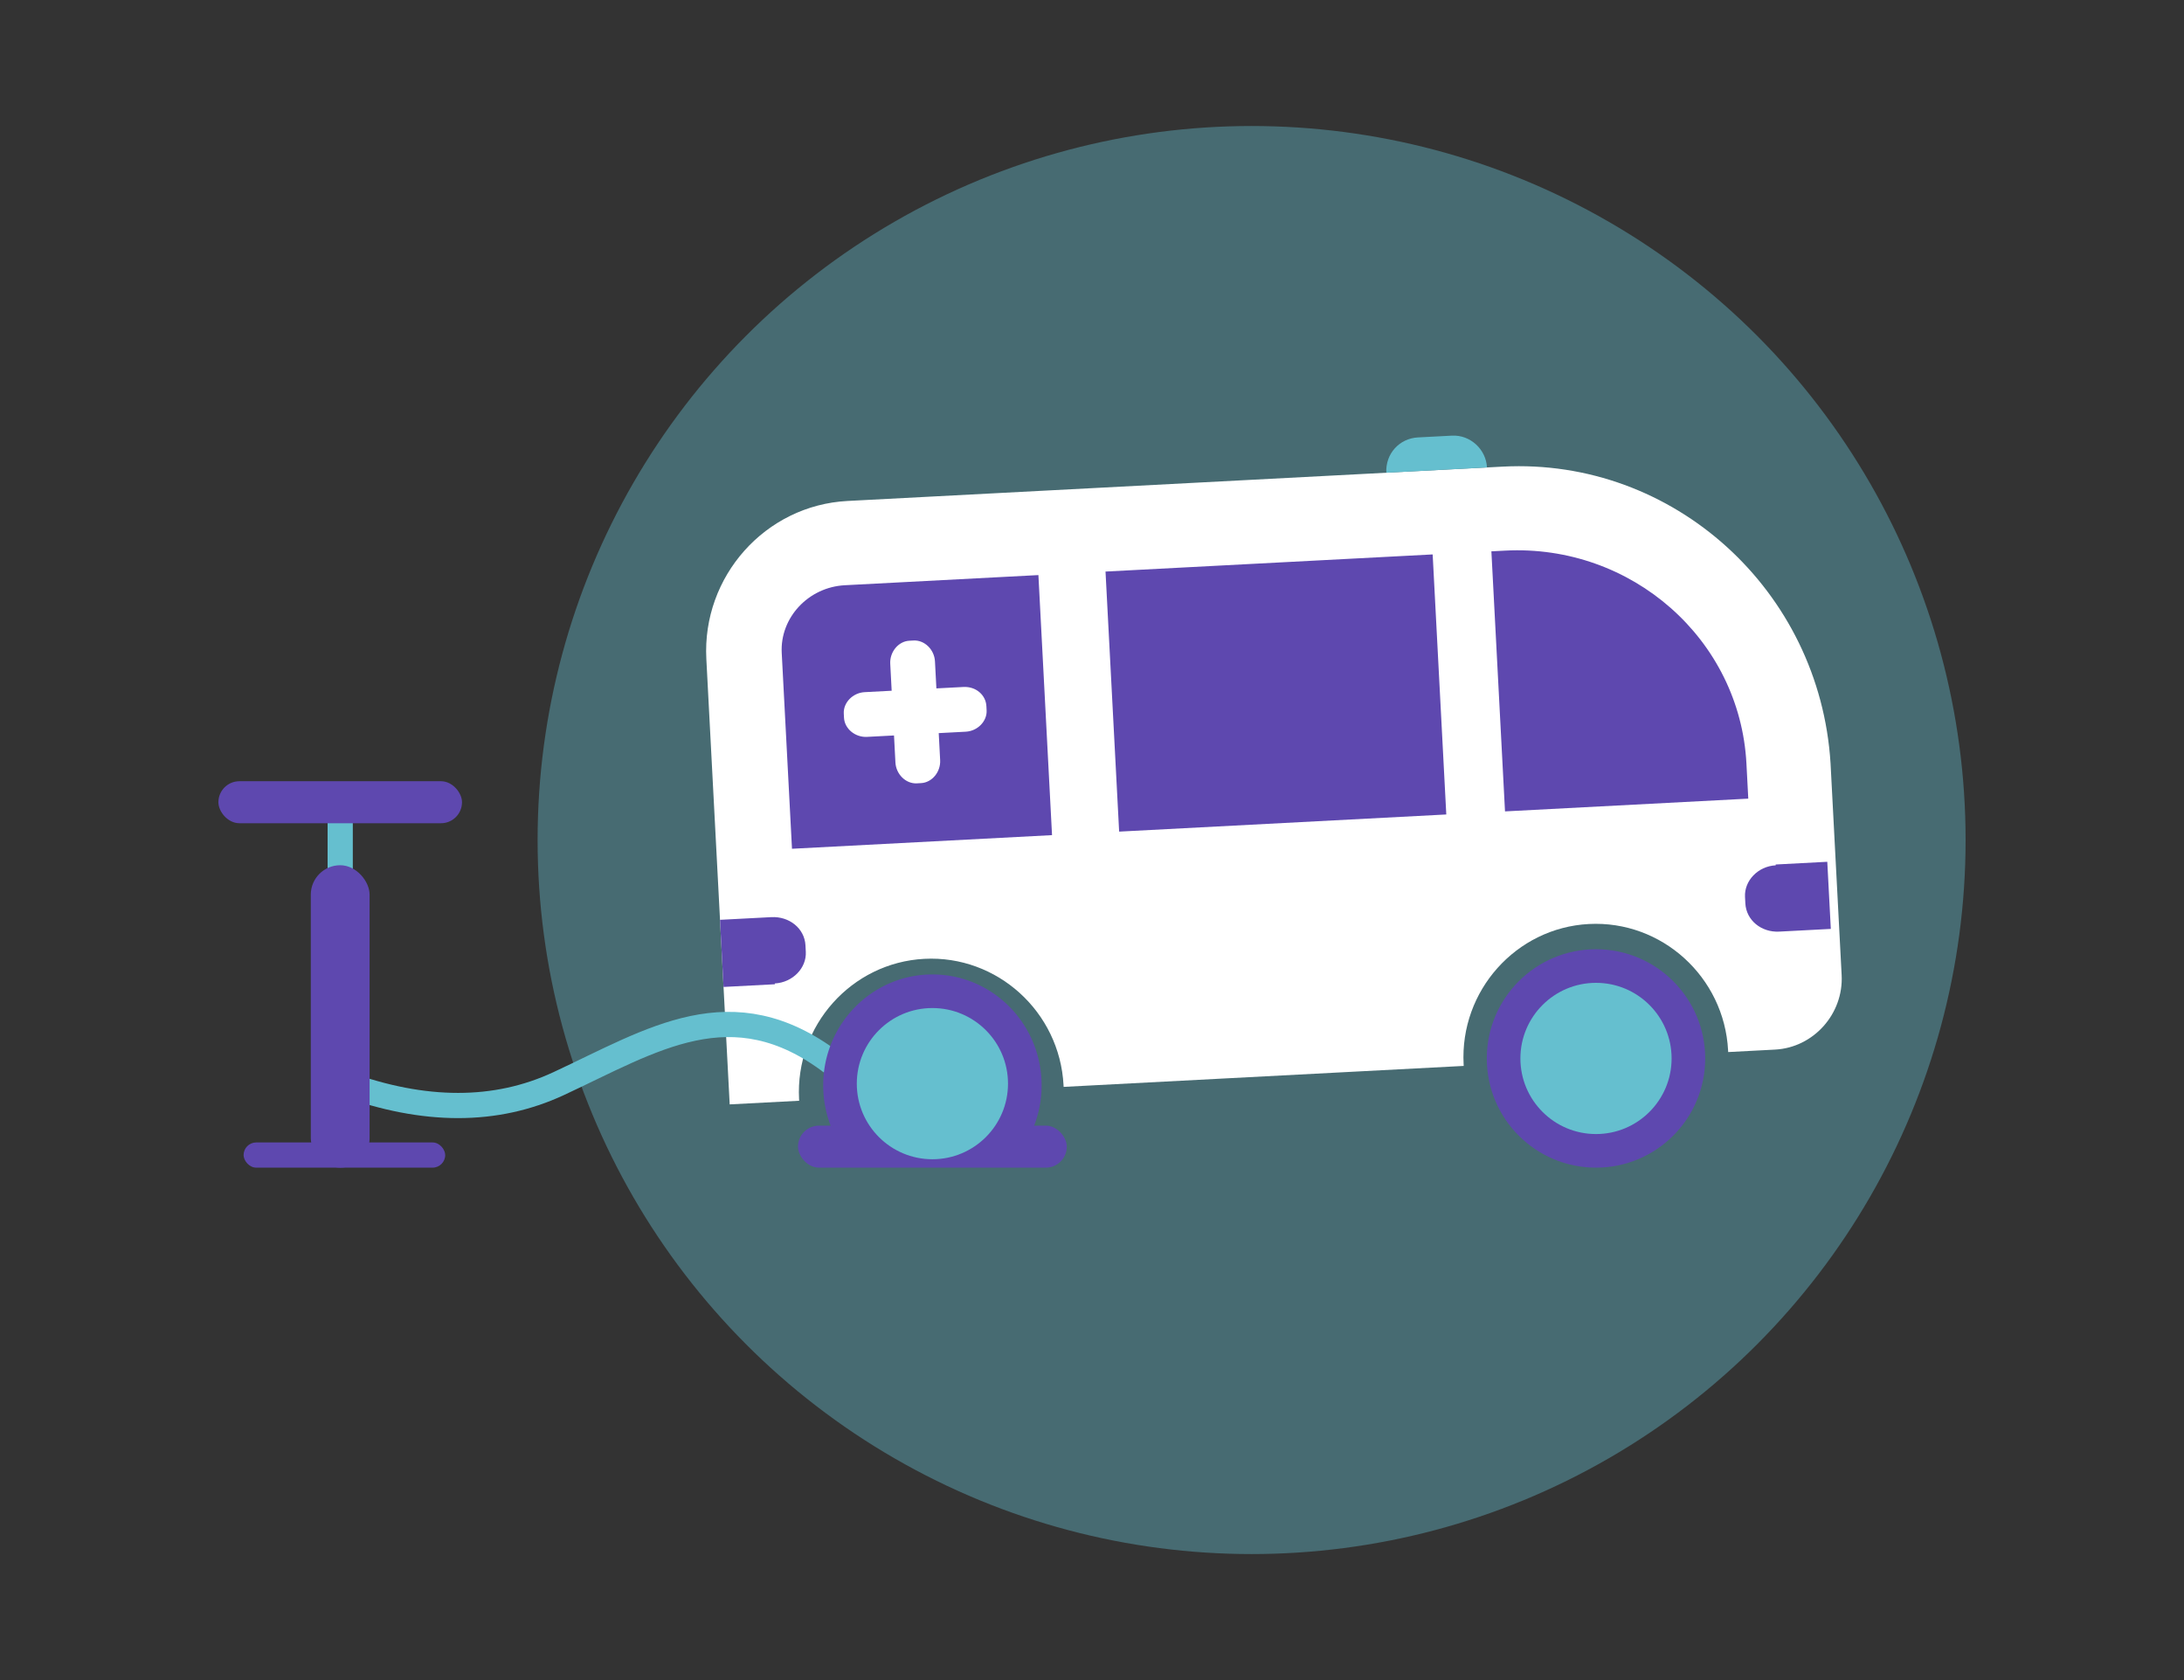 <svg xmlns="http://www.w3.org/2000/svg" width="260" height="200" viewBox="0 0 260 200">
    <rect x="0" y="0" width="260" height="200" fill="#333333" stroke="none"/>
    <g fill="none" fill-rule="evenodd">
        <g transform="translate(26 15)">
            <circle cx="123" cy="85" r="85" fill="#65BFCF" fill-rule="nonzero" opacity=".4"/>
            <path fill="#FFF" fill-rule="nonzero" d="M152.904 40.548l-78.017 4.089c-9.765.512-17.315 8.964-16.799 18.806l2.78 53.026 8.27-.433-.011-.201c-.458-8.738 6.242-16.239 14.91-16.693 8.67-.454 16.117 6.305 16.575 15.043l.01.2 47.628-2.495-.01-.201c-.459-8.738 6.242-16.239 14.91-16.693 8.67-.454 16.117 6.305 16.575 15.043l.01.2 5.58-.292c4.584-.24 8.17-4.255 7.928-8.875l-1.321-25.207c-1.279-20.578-18.692-36.382-39.018-35.317z"/>
            <path fill="#5E48AF" d="M67.063 62.722l1.222 23.317 30.957-1.622-1.622-30.958-23.04 1.208c-4.365.228-7.736 3.887-7.517 8.055zM105.609 53.04L144.555 51l1.622 30.957-38.946 2.041zM153.166 50.548l-1.62.085 1.622 30.958 28.96-1.518-.218-4.168c-.775-14.784-13.656-26.148-28.744-25.357zM185.395 88.01c-2.113.11-3.756 1.837-3.655 3.762l.04.77c.107 2.021 1.916 3.47 4.028 3.36l6.146-.322-.42-7.99-6.145.323.006.096zM66.238 102.072c2.133-.112 3.792-1.84 3.691-3.765l-.04-.77c-.106-2.021-1.932-3.47-4.065-3.358l-6.108.32.418 7.99 6.109-.32-.005-.097z"/>
            <path fill="#FFF" fill-rule="nonzero" d="M88.69 66.78l-3.215.168-.169-3.215c-.073-1.406-1.242-2.554-2.547-2.485l-.503.026c-1.306.068-2.347 1.332-2.274 2.738l.169 3.215-3.215.168c-1.406.074-2.554 1.242-2.485 2.548l.026.502c.069 1.306 1.332 2.348 2.738 2.274l3.215-.168.168 3.214c.074 1.407 1.242 2.554 2.548 2.486l.502-.027c1.306-.068 2.348-1.331 2.274-2.738l-.168-3.214 3.214-.169c1.407-.073 2.554-1.242 2.486-2.548l-.027-.502c-.068-1.306-1.23-2.353-2.738-2.274z"/>
            <path fill="#65BFCF" fill-rule="nonzero" d="M139.039 41.275c-.119-2.267 1.573-4.088 3.752-4.202l4.06-.213c2.18-.114 4.058 1.628 4.171 3.787"/>
            <rect width="32" height="5" x="69" y="119" fill="#5E48AF" rx="2.5"/>
            <path stroke="#65BFCF" stroke-width="3" d="M15 114c9.538 3.47 18.04 3.47 25.502 0 11.194-5.206 20.62-11.512 32.517-2.5"/>
            <path fill="#65BFCF" fill-rule="nonzero" d="M13 80h3v22h-3z"/>
            <rect width="29" height="5" y="78" fill="#5E48AF" rx="2.5"/>
            <rect width="7" height="36" x="11" y="88" fill="#5E48AF" rx="3.5"/>
            <rect width="24" height="3" x="3" y="121" fill="#5E48AF" rx="1.5"/>
            <path fill="#5E48AF" d="M96.363 120.618A13.298 13.298 0 0 0 98 114.2c0-7.29-5.82-13.2-13-13.2s-13 5.91-13 13.2c0 2.773.842 5.346 2.28 7.47.541.798 21.488.031 22.083-1.052z"/>
            <circle cx="85" cy="114" r="9" fill="#65BFCF" fill-rule="nonzero"/>
            <circle cx="164" cy="111" r="13" fill="#5E48AF"/>
            <circle cx="164" cy="111" r="9" fill="#65BFCF" fill-rule="nonzero"/>
        </g>
    </g>
</svg>
